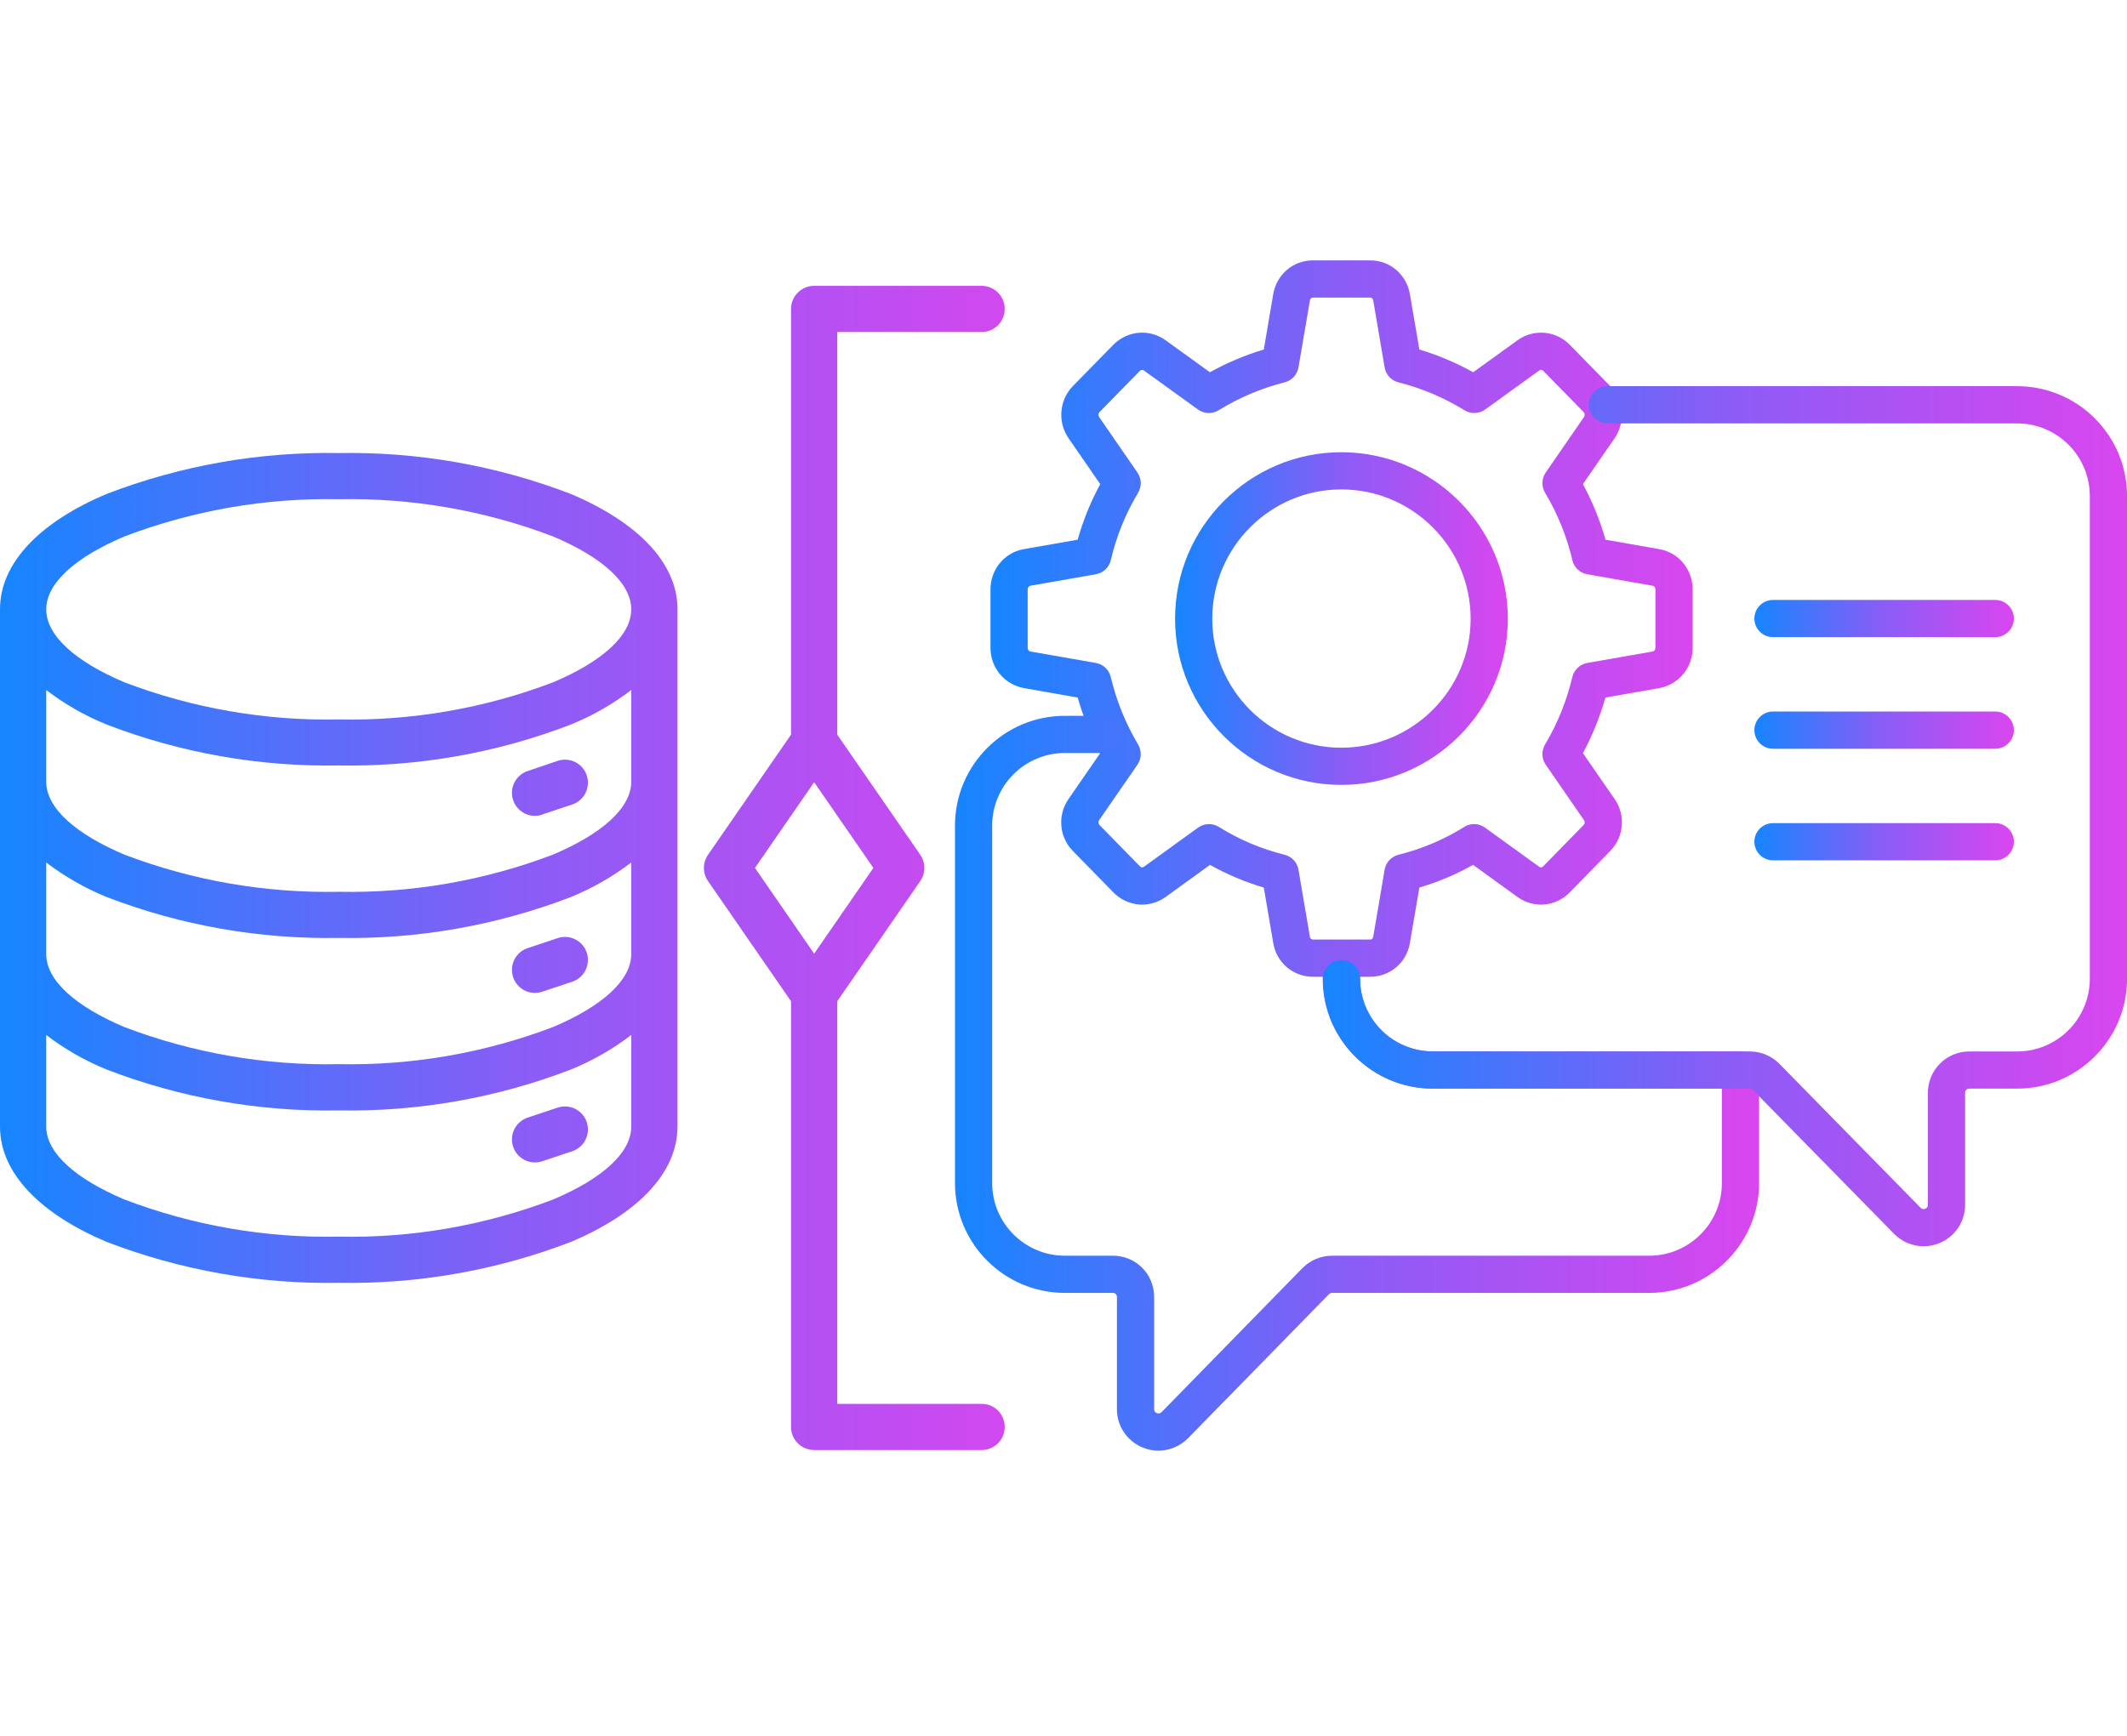 <svg width="49" height="40" viewBox="0 0 49 40" fill="none" xmlns="http://www.w3.org/2000/svg">
<path d="M31.569 22.508H30.243C29.788 22.508 29.404 22.179 29.331 21.726L29.114 20.453C28.68 20.324 28.265 20.149 27.875 19.93L26.851 20.671C26.476 20.939 25.973 20.894 25.651 20.565L24.715 19.609C24.399 19.286 24.358 18.782 24.617 18.411L25.346 17.355C25.128 16.951 24.954 16.522 24.827 16.074L23.586 15.856C23.139 15.773 22.818 15.384 22.818 14.931V13.58C22.818 13.12 23.142 12.731 23.587 12.654L24.826 12.437C24.951 11.994 25.125 11.565 25.346 11.156L24.616 10.098C24.361 9.727 24.402 9.224 24.712 8.901L25.651 7.942C25.977 7.616 26.479 7.574 26.849 7.839L27.873 8.578C28.27 8.358 28.686 8.182 29.114 8.054L29.331 6.782C29.405 6.33 29.788 6 30.243 6H31.569C32.023 6 32.407 6.33 32.481 6.785L32.698 8.054C33.126 8.182 33.541 8.358 33.938 8.578L34.961 7.84C35.332 7.574 35.835 7.616 36.157 7.939L37.096 8.898C37.409 9.224 37.45 9.727 37.197 10.097L36.466 11.156C36.687 11.565 36.861 11.994 36.986 12.437L38.226 12.654C38.67 12.731 38.993 13.12 38.993 13.58V14.931C38.993 15.384 38.673 15.773 38.231 15.855L36.985 16.074C36.857 16.521 36.684 16.95 36.466 17.355L37.196 18.413C37.454 18.783 37.412 19.287 37.096 19.609L36.161 20.565C35.839 20.894 35.335 20.939 34.962 20.672L33.936 19.93C33.546 20.149 33.131 20.324 32.698 20.453L32.48 21.729C32.407 22.179 32.023 22.508 31.569 22.508ZM27.852 18.99C27.931 18.99 28.01 19.012 28.08 19.055C28.543 19.346 29.053 19.561 29.594 19.697C29.759 19.738 29.884 19.873 29.913 20.04L30.176 21.585C30.183 21.625 30.21 21.65 30.243 21.65H31.569C31.602 21.65 31.629 21.625 31.635 21.588L31.898 20.04C31.927 19.873 32.052 19.738 32.217 19.697C32.758 19.561 33.268 19.346 33.732 19.055C33.879 18.963 34.069 18.969 34.21 19.071L35.462 19.976C35.489 19.995 35.523 19.991 35.548 19.966L36.483 19.01C36.51 18.983 36.513 18.933 36.492 18.901L35.608 17.62C35.513 17.482 35.507 17.302 35.593 17.157C35.879 16.678 36.091 16.154 36.223 15.6C36.263 15.434 36.398 15.307 36.566 15.277L38.078 15.012C38.104 15.007 38.136 14.975 38.136 14.931V13.58C38.136 13.537 38.107 13.504 38.079 13.499L36.566 13.233C36.397 13.204 36.262 13.076 36.223 12.909C36.096 12.365 35.884 11.841 35.593 11.353C35.507 11.209 35.513 11.029 35.608 10.89L36.49 9.611C36.514 9.577 36.511 9.526 36.481 9.495L35.548 8.541C35.525 8.519 35.489 8.516 35.461 8.536L34.214 9.437C34.073 9.538 33.885 9.545 33.738 9.454C33.26 9.16 32.748 8.944 32.217 8.811C32.052 8.77 31.927 8.635 31.898 8.467L31.636 6.926C31.629 6.885 31.601 6.857 31.569 6.857H30.243C30.211 6.857 30.183 6.885 30.177 6.923L29.913 8.467C29.884 8.635 29.759 8.77 29.594 8.811C29.063 8.944 28.551 9.16 28.074 9.454C27.926 9.545 27.739 9.538 27.598 9.437L26.349 8.535C26.323 8.516 26.286 8.52 26.261 8.544L25.328 9.498C25.301 9.526 25.297 9.576 25.322 9.612L26.204 10.89C26.299 11.029 26.305 11.209 26.219 11.353C25.928 11.841 25.716 12.364 25.589 12.909C25.55 13.076 25.415 13.204 25.246 13.233L23.734 13.498C23.705 13.504 23.675 13.537 23.675 13.58V14.931C23.675 14.975 23.707 15.007 23.738 15.013L25.246 15.277C25.414 15.307 25.549 15.434 25.588 15.6C25.721 16.154 25.933 16.678 26.219 17.157C26.305 17.302 26.299 17.482 26.204 17.62L25.321 18.9C25.298 18.933 25.302 18.983 25.328 19.01L26.264 19.966C26.289 19.991 26.323 19.995 26.351 19.975L27.601 19.071C27.676 19.017 27.764 18.99 27.852 18.99Z" fill="url(#paint0_linear_1368_277)"/>
<path d="M26.688 33.428C26.564 33.428 26.44 33.404 26.322 33.355C25.963 33.206 25.731 32.861 25.731 32.475V29.89C25.731 29.832 25.692 29.793 25.634 29.793H24.53C23.135 29.793 22 28.657 22 27.262V19.026C22 17.63 23.135 16.495 24.53 16.495H25.368C25.604 16.495 25.796 16.687 25.796 16.924C25.796 17.16 25.604 17.352 25.368 17.352H24.53C23.608 17.352 22.857 18.103 22.857 19.026V27.262C22.857 28.185 23.608 28.936 24.53 28.936H25.634C26.169 28.936 26.588 29.355 26.588 29.89V32.475C26.588 32.526 26.621 32.551 26.649 32.563C26.69 32.579 26.727 32.572 26.76 32.54L30.004 29.222C30.19 29.036 30.432 28.936 30.689 28.936H37.993C38.916 28.936 39.667 28.185 39.667 27.262V25.084H33.001C31.606 25.084 30.471 23.949 30.471 22.554C30.471 22.317 30.663 22.125 30.899 22.125C31.136 22.125 31.328 22.317 31.328 22.554C31.328 23.477 32.078 24.227 33.001 24.227H40.095C40.332 24.227 40.524 24.419 40.524 24.656V27.262C40.524 28.657 39.389 29.793 37.993 29.793H30.689C30.669 29.793 30.64 29.798 30.614 29.825L27.369 33.142C27.183 33.329 26.937 33.428 26.688 33.428Z" fill="url(#paint1_linear_1368_277)"/>
<path d="M44.314 28.718C44.063 28.718 43.818 28.619 43.634 28.432L40.381 25.115C40.363 25.096 40.337 25.086 40.311 25.086H33.007C31.612 25.086 30.477 23.951 30.477 22.555C30.477 22.318 30.669 22.127 30.905 22.127C31.142 22.127 31.334 22.318 31.334 22.555C31.334 23.478 32.084 24.229 33.007 24.229H40.311C40.566 24.229 40.814 24.333 40.992 24.514L44.246 27.832C44.276 27.862 44.312 27.87 44.352 27.854C44.392 27.837 44.413 27.807 44.413 27.764V25.183C44.413 24.657 44.84 24.229 45.367 24.229H46.47C47.393 24.229 48.143 23.478 48.143 22.555V11.43C48.143 10.507 47.393 9.757 46.47 9.757H37.03C36.793 9.757 36.601 9.565 36.601 9.328C36.601 9.091 36.793 8.899 37.03 8.899H46.47C47.865 8.899 49.001 10.034 49.001 11.43V22.555C49.001 23.951 47.865 25.086 46.47 25.086H45.367C45.313 25.086 45.27 25.129 45.27 25.183V27.764C45.27 28.153 45.037 28.5 44.676 28.647C44.559 28.695 44.436 28.718 44.314 28.718Z" fill="url(#paint2_linear_1368_277)"/>
<path d="M30.9 18.087C28.788 18.087 27.07 16.369 27.07 14.258C27.07 12.142 28.788 10.421 30.9 10.421C33.015 10.421 34.736 12.142 34.736 14.258C34.736 16.369 33.015 18.087 30.9 18.087ZM30.9 11.278C29.261 11.278 27.927 12.615 27.927 14.258C27.927 15.897 29.261 17.23 30.9 17.23C32.543 17.23 33.879 15.897 33.879 14.258C33.879 12.615 32.543 11.278 30.9 11.278Z" fill="url(#paint3_linear_1368_277)"/>
<path d="M45.965 14.682H40.845C40.608 14.682 40.416 14.49 40.416 14.254C40.416 14.017 40.608 13.825 40.845 13.825H45.965C46.202 13.825 46.394 14.017 46.394 14.254C46.394 14.49 46.202 14.682 45.965 14.682Z" fill="url(#paint4_linear_1368_277)"/>
<path d="M45.965 17.254H40.845C40.608 17.254 40.416 17.062 40.416 16.825C40.416 16.588 40.608 16.396 40.845 16.396H45.965C46.202 16.396 46.394 16.588 46.394 16.825C46.394 17.062 46.202 17.254 45.965 17.254Z" fill="url(#paint5_linear_1368_277)"/>
<path d="M45.965 19.825H40.845C40.608 19.825 40.416 19.633 40.416 19.396C40.416 19.16 40.608 18.968 40.845 18.968H45.965C46.202 18.968 46.394 19.16 46.394 19.396C46.394 19.633 46.202 19.825 45.965 19.825Z" fill="url(#paint6_linear_1368_277)"/>
<path fill-rule="evenodd" clip-rule="evenodd" d="M20.12 20L18.756 18.025L17.392 20L18.756 21.976L20.12 20ZM12.739 12.361C11.165 11.761 9.489 11.47 7.804 11.504C6.119 11.47 4.444 11.761 2.869 12.361C1.755 12.831 1.065 13.429 1.065 14.042C1.065 14.656 1.755 15.253 2.869 15.724C4.444 16.323 6.119 16.613 7.804 16.579C9.489 16.613 11.164 16.323 12.739 15.724C13.853 15.253 14.542 14.656 14.542 14.042C14.542 13.429 13.853 12.831 12.739 12.361ZM1.065 23.85V25.961C1.065 26.574 1.755 27.172 2.869 27.642C4.444 28.241 6.119 28.532 7.804 28.497C9.489 28.532 11.164 28.241 12.739 27.642C13.853 27.172 14.542 26.574 14.542 25.961V23.85C14.116 24.176 13.648 24.444 13.151 24.646C11.446 25.301 9.63 25.621 7.804 25.588C5.978 25.622 4.162 25.302 2.457 24.646C1.96 24.444 1.492 24.176 1.065 23.85ZM1.065 19.875C1.492 20.2 1.96 20.468 2.457 20.671C4.162 21.326 5.978 21.646 7.804 21.613C9.63 21.646 11.446 21.326 13.151 20.671C13.648 20.468 14.116 20.201 14.542 19.875V21.985C14.542 22.599 13.853 23.196 12.739 23.667C11.164 24.266 9.489 24.556 7.804 24.522C6.12 24.557 4.444 24.267 2.869 23.669C1.755 23.198 1.065 22.601 1.065 21.987V19.877V19.875ZM1.065 15.901C1.492 16.227 1.96 16.494 2.457 16.696C4.162 17.352 5.978 17.672 7.804 17.639C9.63 17.672 11.446 17.352 13.151 16.696C13.648 16.494 14.116 16.227 14.542 15.901V18.012C14.542 18.625 13.853 19.223 12.739 19.693C11.164 20.293 9.489 20.584 7.804 20.55C6.119 20.584 4.444 20.294 2.869 19.695C1.755 19.225 1.065 18.627 1.065 18.014V15.903V15.901ZM15.607 14.038V25.961C15.607 27.042 14.669 27.979 13.15 28.619C11.445 29.274 9.63 29.594 7.804 29.561C5.978 29.594 4.162 29.273 2.457 28.618C0.938 27.977 0 27.041 0 25.959V14.04C0 12.959 0.938 12.022 2.457 11.382C4.162 10.726 5.978 10.407 7.804 10.44C9.63 10.407 11.446 10.727 13.151 11.383C14.67 12.024 15.608 12.96 15.608 14.041L15.607 14.038ZM12.49 18.769L13.181 18.539C13.315 18.495 13.425 18.399 13.488 18.274C13.551 18.148 13.562 18.003 13.518 17.869C13.474 17.736 13.379 17.625 13.253 17.562C13.128 17.499 12.982 17.488 12.849 17.532L12.158 17.767C12.024 17.811 11.914 17.906 11.85 18.032C11.819 18.094 11.8 18.162 11.795 18.231C11.79 18.301 11.799 18.37 11.821 18.436C11.842 18.503 11.877 18.564 11.923 18.616C11.968 18.669 12.024 18.712 12.086 18.744C12.211 18.807 12.357 18.817 12.49 18.773V18.769ZM12.49 22.853L13.181 22.623C13.315 22.579 13.425 22.484 13.488 22.358C13.551 22.233 13.562 22.087 13.518 21.954C13.474 21.82 13.379 21.71 13.253 21.647C13.128 21.583 12.982 21.573 12.849 21.617L12.158 21.847C12.024 21.891 11.914 21.986 11.85 22.112C11.787 22.238 11.777 22.383 11.821 22.517C11.865 22.65 11.96 22.76 12.086 22.824C12.211 22.887 12.357 22.897 12.49 22.853ZM12.49 26.76C12.357 26.804 12.211 26.794 12.086 26.73C11.96 26.667 11.865 26.557 11.821 26.423C11.777 26.29 11.787 26.144 11.85 26.019C11.914 25.893 12.024 25.798 12.158 25.753L12.849 25.523C12.982 25.479 13.128 25.49 13.253 25.553C13.379 25.617 13.474 25.727 13.518 25.86C13.562 25.994 13.551 26.14 13.488 26.265C13.425 26.391 13.315 26.486 13.181 26.53L12.49 26.76ZM18.223 7.119C18.223 6.978 18.279 6.843 18.379 6.743C18.479 6.643 18.614 6.587 18.755 6.587H22.629C22.767 6.591 22.899 6.649 22.995 6.748C23.092 6.847 23.146 6.98 23.146 7.119C23.146 7.258 23.092 7.391 22.995 7.49C22.899 7.589 22.767 7.647 22.629 7.651H19.288V16.929L21.201 19.698C21.264 19.789 21.296 19.896 21.295 20.005C21.294 20.115 21.259 20.221 21.195 20.311L19.288 23.072V32.35H22.629C22.768 32.354 22.899 32.411 22.996 32.511C23.092 32.61 23.146 32.743 23.146 32.882C23.146 33.02 23.092 33.154 22.996 33.253C22.899 33.352 22.768 33.41 22.629 33.414H18.756C18.615 33.414 18.479 33.358 18.379 33.258C18.279 33.158 18.223 33.023 18.223 32.882V23.072L16.31 20.302C16.248 20.212 16.215 20.105 16.216 19.995C16.217 19.886 16.252 19.779 16.316 19.69L18.223 16.929V7.119Z" fill="url(#paint7_linear_1368_277)"/>
<defs>
<linearGradient id="paint0_linear_1368_277" x1="22.818" y1="14.293" x2="38.994" y2="14.293" gradientUnits="userSpaceOnUse">
<stop stop-color="#1685FF"/>
<stop offset="0.5" stop-color="#8B5CF6"/>
<stop offset="1" stop-color="#D946EF"/>
</linearGradient>
<linearGradient id="paint1_linear_1368_277" x1="22" y1="25.002" x2="40.524" y2="25.002" gradientUnits="userSpaceOnUse">
<stop stop-color="#1685FF"/>
<stop offset="0.5" stop-color="#8B5CF6"/>
<stop offset="1" stop-color="#D946EF"/>
</linearGradient>
<linearGradient id="paint2_linear_1368_277" x1="30.477" y1="18.857" x2="49.001" y2="18.857" gradientUnits="userSpaceOnUse">
<stop stop-color="#1685FF"/>
<stop offset="0.5" stop-color="#8B5CF6"/>
<stop offset="1" stop-color="#D946EF"/>
</linearGradient>
<linearGradient id="paint3_linear_1368_277" x1="27.07" y1="14.273" x2="34.737" y2="14.273" gradientUnits="userSpaceOnUse">
<stop stop-color="#1685FF"/>
<stop offset="0.5" stop-color="#8B5CF6"/>
<stop offset="1" stop-color="#D946EF"/>
</linearGradient>
<linearGradient id="paint4_linear_1368_277" x1="40.416" y1="14.256" x2="46.394" y2="14.256" gradientUnits="userSpaceOnUse">
<stop stop-color="#1685FF"/>
<stop offset="0.5" stop-color="#8B5CF6"/>
<stop offset="1" stop-color="#D946EF"/>
</linearGradient>
<linearGradient id="paint5_linear_1368_277" x1="40.416" y1="16.827" x2="46.394" y2="16.827" gradientUnits="userSpaceOnUse">
<stop stop-color="#1685FF"/>
<stop offset="0.5" stop-color="#8B5CF6"/>
<stop offset="1" stop-color="#D946EF"/>
</linearGradient>
<linearGradient id="paint6_linear_1368_277" x1="40.416" y1="19.398" x2="46.394" y2="19.398" gradientUnits="userSpaceOnUse">
<stop stop-color="#1685FF"/>
<stop offset="0.5" stop-color="#8B5CF6"/>
<stop offset="1" stop-color="#D946EF"/>
</linearGradient>
<linearGradient id="paint7_linear_1368_277" x1="6.65189e-05" y1="20.096" x2="24.387" y2="20.096" gradientUnits="userSpaceOnUse">
<stop stop-color="#1685FF"/>
<stop offset="0.5" stop-color="#8B5CF6"/>
<stop offset="1" stop-color="#D946EF"/>
</linearGradient>
</defs>
</svg>
